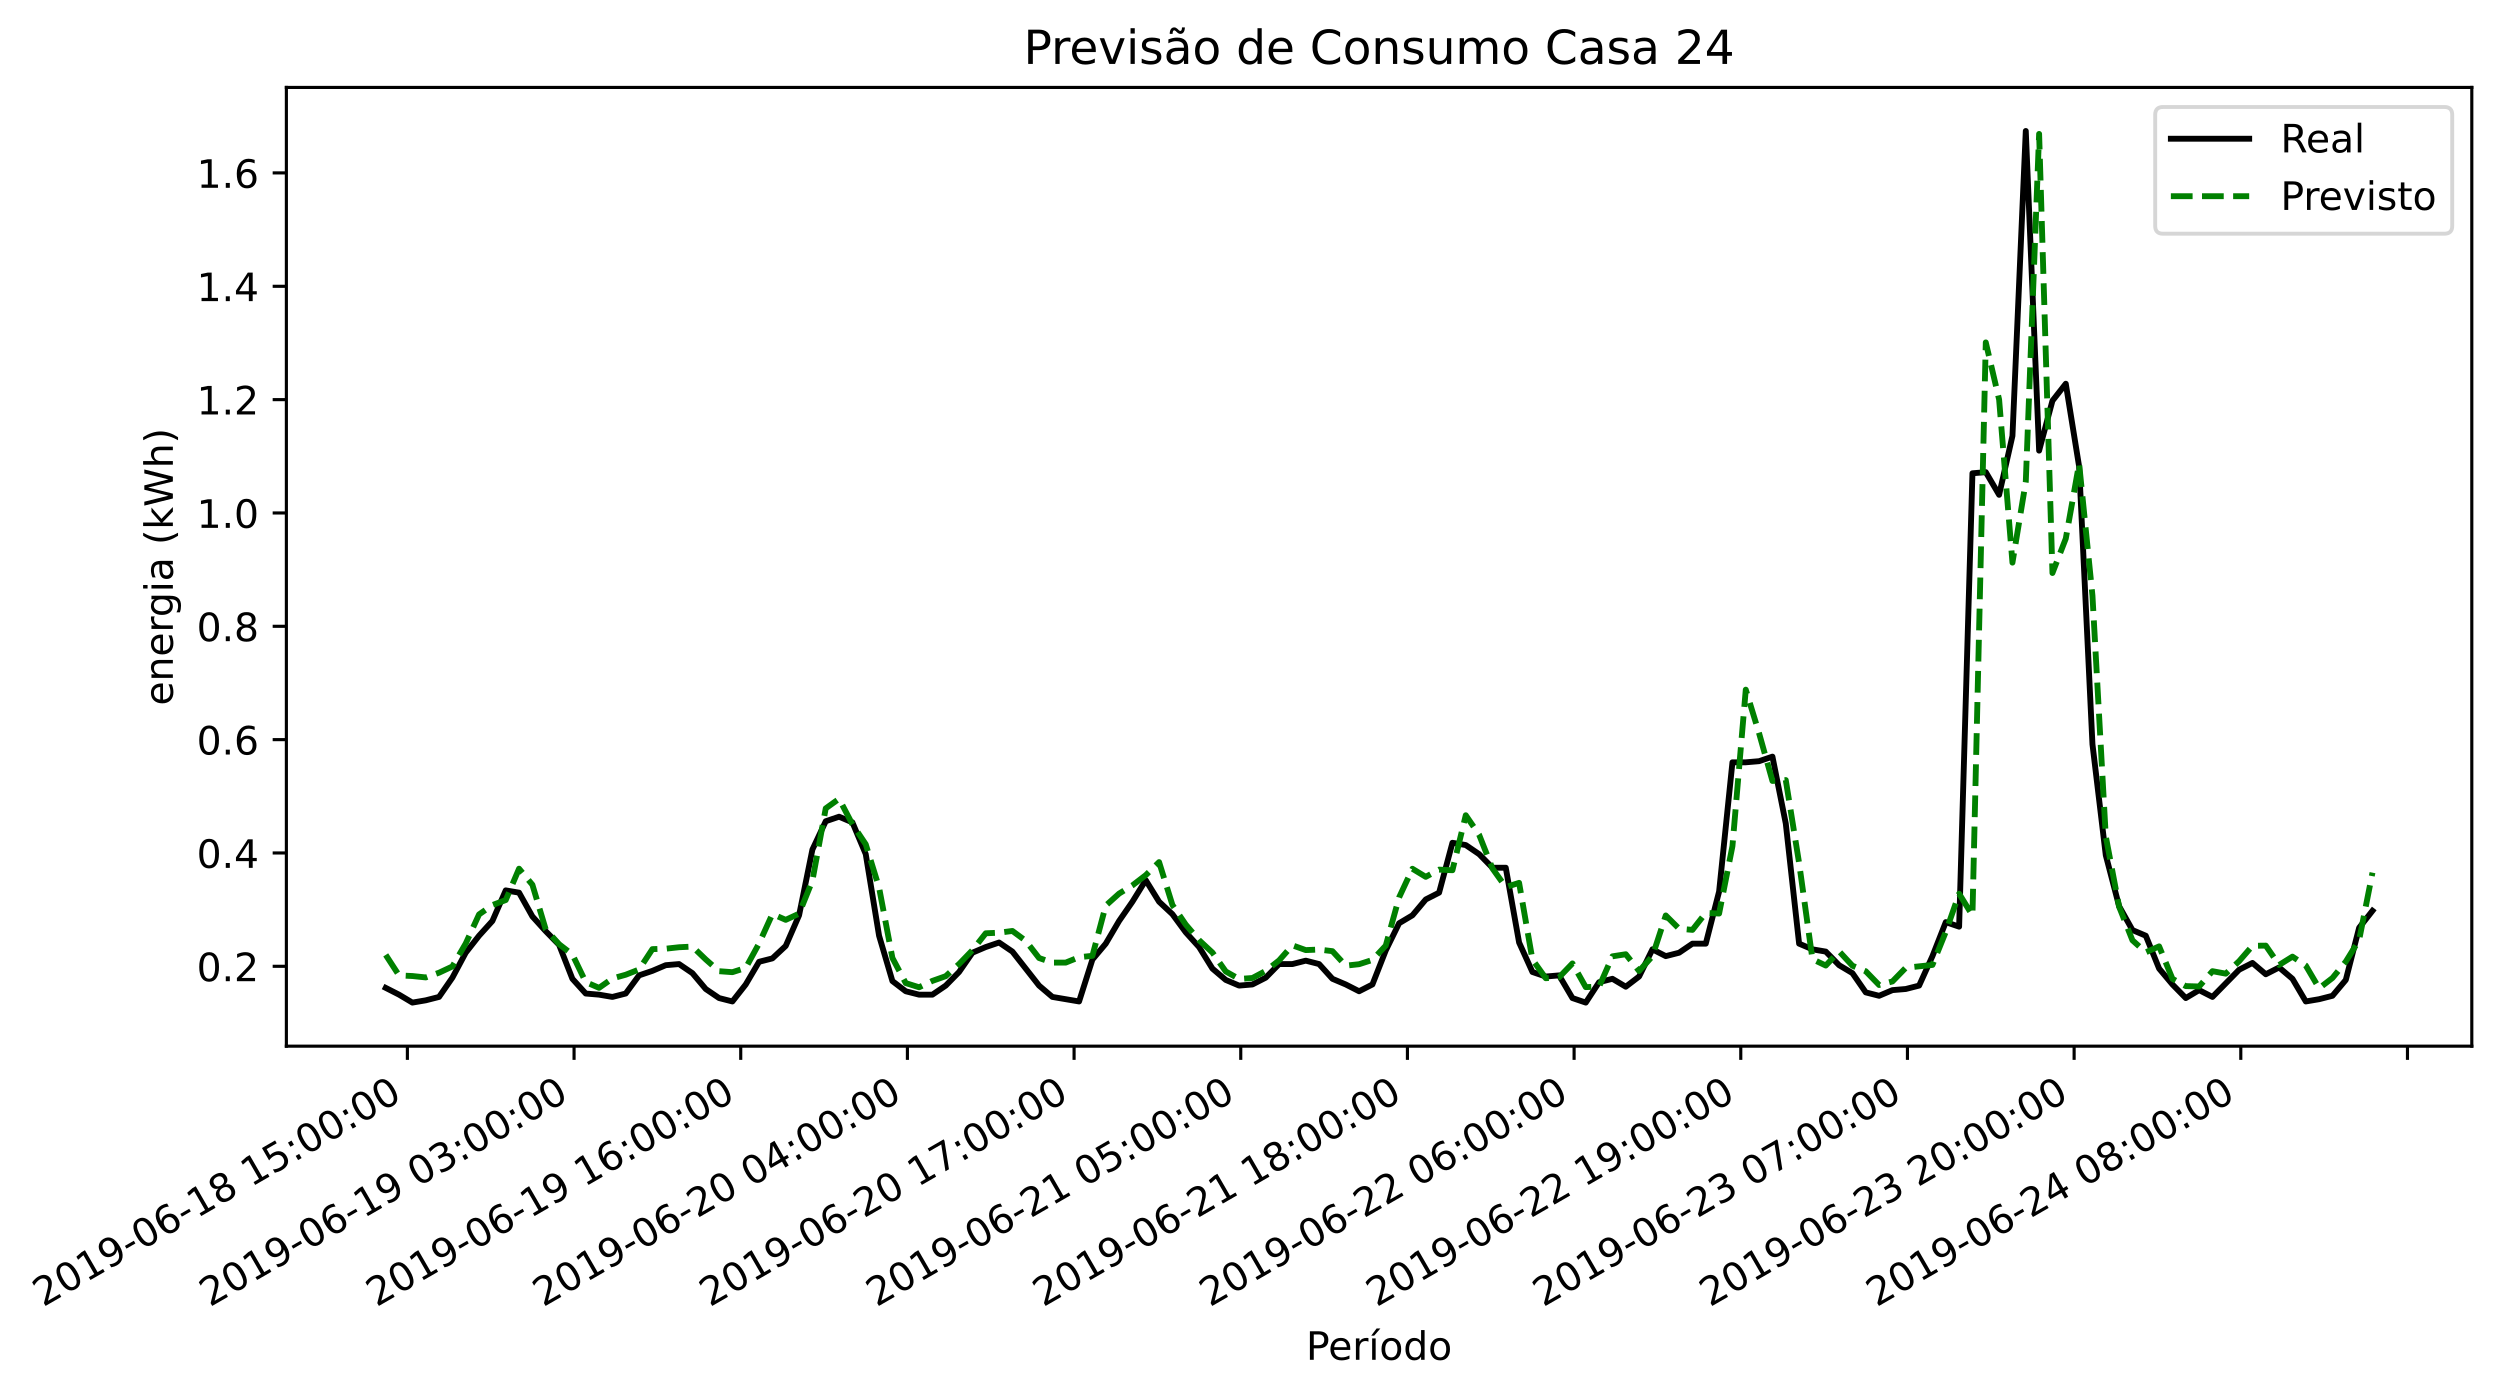 <?xml version="1.0" encoding="utf-8" standalone="no"?>
<!DOCTYPE svg PUBLIC "-//W3C//DTD SVG 1.1//EN"
  "http://www.w3.org/Graphics/SVG/1.1/DTD/svg11.dtd">
<!-- Created with matplotlib (https://matplotlib.org/) -->
<svg height="356.481pt" version="1.1" viewBox="0 0 638.32 356.481" width="638.32pt" xmlns="http://www.w3.org/2000/svg" xmlns:xlink="http://www.w3.org/1999/xlink">
 <defs>
  <style type="text/css">*{stroke-linecap:butt;stroke-linejoin:round;}</style>
 </defs>
 <g id="figure_1">
  <g id="patch_1">
   <path d="M 0 356.481 
L 638.32 356.481 
L 638.32 0 
L 0 0 
z
" style="fill:#ffffff;"/>
  </g>
  <g id="axes_1">
   <g id="patch_2">
    <path d="M 73.12 267.118 
L 631.12 267.118 
L 631.12 22.318 
L 73.12 22.318 
z
" style="fill:#ffffff;"/>
   </g>
   <g id="matplotlib.axis_1">
    <g id="xtick_1">
     <g id="line2d_1">
      <defs>
       <path d="M 0 0 
L 0 3.5 
" id="m6c9db91dd6" style="stroke:#000000;stroke-width:0.8;"/>
      </defs>
      <g>
       <use style="stroke:#000000;stroke-width:0.8;" x="104.016" xlink:href="#m6c9db91dd6" y="267.118"/>
      </g>
     </g>
     <g id="text_1">
      <!-- 2019-06-18 15:00:00 -->
      <g transform="translate(10.999 333.802)rotate(-30)scale(0.1 -0.1)">
       <defs>
        <path d="M 19.188 8.297 
L 53.609 8.297 
L 53.609 0 
L 7.328 0 
L 7.328 8.297 
Q 12.938 14.109 22.625 23.891 
Q 32.328 33.688 34.812 36.531 
Q 39.547 41.844 41.422 45.531 
Q 43.312 49.219 43.312 52.781 
Q 43.312 58.594 39.234 62.25 
Q 35.156 65.922 28.609 65.922 
Q 23.969 65.922 18.812 64.312 
Q 13.672 62.703 7.812 59.422 
L 7.812 69.391 
Q 13.766 71.781 18.938 73 
Q 24.125 74.219 28.422 74.219 
Q 39.75 74.219 46.484 68.547 
Q 53.219 62.891 53.219 53.422 
Q 53.219 48.922 51.531 44.891 
Q 49.859 40.875 45.406 35.406 
Q 44.188 33.984 37.641 27.219 
Q 31.109 20.453 19.188 8.297 
z
" id="DejaVuSans-50"/>
        <path d="M 31.781 66.406 
Q 24.172 66.406 20.328 58.906 
Q 16.5 51.422 16.5 36.375 
Q 16.5 21.391 20.328 13.891 
Q 24.172 6.391 31.781 6.391 
Q 39.453 6.391 43.281 13.891 
Q 47.125 21.391 47.125 36.375 
Q 47.125 51.422 43.281 58.906 
Q 39.453 66.406 31.781 66.406 
z
M 31.781 74.219 
Q 44.047 74.219 50.516 64.516 
Q 56.984 54.828 56.984 36.375 
Q 56.984 17.969 50.516 8.266 
Q 44.047 -1.422 31.781 -1.422 
Q 19.531 -1.422 13.062 8.266 
Q 6.594 17.969 6.594 36.375 
Q 6.594 54.828 13.062 64.516 
Q 19.531 74.219 31.781 74.219 
z
" id="DejaVuSans-48"/>
        <path d="M 12.406 8.297 
L 28.516 8.297 
L 28.516 63.922 
L 10.984 60.406 
L 10.984 69.391 
L 28.422 72.906 
L 38.281 72.906 
L 38.281 8.297 
L 54.391 8.297 
L 54.391 0 
L 12.406 0 
z
" id="DejaVuSans-49"/>
        <path d="M 10.984 1.516 
L 10.984 10.5 
Q 14.703 8.734 18.5 7.812 
Q 22.312 6.891 25.984 6.891 
Q 35.75 6.891 40.891 13.453 
Q 46.047 20.016 46.781 33.406 
Q 43.953 29.203 39.594 26.953 
Q 35.25 24.703 29.984 24.703 
Q 19.047 24.703 12.672 31.312 
Q 6.297 37.938 6.297 49.422 
Q 6.297 60.641 12.938 67.422 
Q 19.578 74.219 30.609 74.219 
Q 43.266 74.219 49.922 64.516 
Q 56.594 54.828 56.594 36.375 
Q 56.594 19.141 48.406 8.859 
Q 40.234 -1.422 26.422 -1.422 
Q 22.703 -1.422 18.891 -0.688 
Q 15.094 0.047 10.984 1.516 
z
M 30.609 32.422 
Q 37.25 32.422 41.125 36.953 
Q 45.016 41.5 45.016 49.422 
Q 45.016 57.281 41.125 61.844 
Q 37.25 66.406 30.609 66.406 
Q 23.969 66.406 20.094 61.844 
Q 16.219 57.281 16.219 49.422 
Q 16.219 41.5 20.094 36.953 
Q 23.969 32.422 30.609 32.422 
z
" id="DejaVuSans-57"/>
        <path d="M 4.891 31.391 
L 31.203 31.391 
L 31.203 23.391 
L 4.891 23.391 
z
" id="DejaVuSans-45"/>
        <path d="M 33.016 40.375 
Q 26.375 40.375 22.484 35.828 
Q 18.609 31.297 18.609 23.391 
Q 18.609 15.531 22.484 10.953 
Q 26.375 6.391 33.016 6.391 
Q 39.656 6.391 43.531 10.953 
Q 47.406 15.531 47.406 23.391 
Q 47.406 31.297 43.531 35.828 
Q 39.656 40.375 33.016 40.375 
z
M 52.594 71.297 
L 52.594 62.312 
Q 48.875 64.062 45.094 64.984 
Q 41.312 65.922 37.594 65.922 
Q 27.828 65.922 22.672 59.328 
Q 17.531 52.734 16.797 39.406 
Q 19.672 43.656 24.016 45.922 
Q 28.375 48.188 33.594 48.188 
Q 44.578 48.188 50.953 41.516 
Q 57.328 34.859 57.328 23.391 
Q 57.328 12.156 50.688 5.359 
Q 44.047 -1.422 33.016 -1.422 
Q 20.359 -1.422 13.672 8.266 
Q 6.984 17.969 6.984 36.375 
Q 6.984 53.656 15.188 63.938 
Q 23.391 74.219 37.203 74.219 
Q 40.922 74.219 44.703 73.484 
Q 48.484 72.75 52.594 71.297 
z
" id="DejaVuSans-54"/>
        <path d="M 31.781 34.625 
Q 24.75 34.625 20.719 30.859 
Q 16.703 27.094 16.703 20.516 
Q 16.703 13.922 20.719 10.156 
Q 24.75 6.391 31.781 6.391 
Q 38.812 6.391 42.859 10.172 
Q 46.922 13.969 46.922 20.516 
Q 46.922 27.094 42.891 30.859 
Q 38.875 34.625 31.781 34.625 
z
M 21.922 38.812 
Q 15.578 40.375 12.031 44.719 
Q 8.5 49.078 8.5 55.328 
Q 8.5 64.062 14.719 69.141 
Q 20.953 74.219 31.781 74.219 
Q 42.672 74.219 48.875 69.141 
Q 55.078 64.062 55.078 55.328 
Q 55.078 49.078 51.531 44.719 
Q 48 40.375 41.703 38.812 
Q 48.828 37.156 52.797 32.312 
Q 56.781 27.484 56.781 20.516 
Q 56.781 9.906 50.312 4.234 
Q 43.844 -1.422 31.781 -1.422 
Q 19.734 -1.422 13.25 4.234 
Q 6.781 9.906 6.781 20.516 
Q 6.781 27.484 10.781 32.312 
Q 14.797 37.156 21.922 38.812 
z
M 18.312 54.391 
Q 18.312 48.734 21.844 45.562 
Q 25.391 42.391 31.781 42.391 
Q 38.141 42.391 41.719 45.562 
Q 45.312 48.734 45.312 54.391 
Q 45.312 60.062 41.719 63.234 
Q 38.141 66.406 31.781 66.406 
Q 25.391 66.406 21.844 63.234 
Q 18.312 60.062 18.312 54.391 
z
" id="DejaVuSans-56"/>
        <path id="DejaVuSans-32"/>
        <path d="M 10.797 72.906 
L 49.516 72.906 
L 49.516 64.594 
L 19.828 64.594 
L 19.828 46.734 
Q 21.969 47.469 24.109 47.828 
Q 26.266 48.188 28.422 48.188 
Q 40.625 48.188 47.75 41.5 
Q 54.891 34.812 54.891 23.391 
Q 54.891 11.625 47.562 5.094 
Q 40.234 -1.422 26.906 -1.422 
Q 22.312 -1.422 17.547 -0.641 
Q 12.797 0.141 7.719 1.703 
L 7.719 11.625 
Q 12.109 9.234 16.797 8.062 
Q 21.484 6.891 26.703 6.891 
Q 35.156 6.891 40.078 11.328 
Q 45.016 15.766 45.016 23.391 
Q 45.016 31 40.078 35.438 
Q 35.156 39.891 26.703 39.891 
Q 22.75 39.891 18.812 39.016 
Q 14.891 38.141 10.797 36.281 
z
" id="DejaVuSans-53"/>
        <path d="M 11.719 12.406 
L 22.016 12.406 
L 22.016 0 
L 11.719 0 
z
M 11.719 51.703 
L 22.016 51.703 
L 22.016 39.312 
L 11.719 39.312 
z
" id="DejaVuSans-58"/>
       </defs>
       <use xlink:href="#DejaVuSans-50"/>
       <use x="63.623" xlink:href="#DejaVuSans-48"/>
       <use x="127.246" xlink:href="#DejaVuSans-49"/>
       <use x="190.869" xlink:href="#DejaVuSans-57"/>
       <use x="254.492" xlink:href="#DejaVuSans-45"/>
       <use x="290.576" xlink:href="#DejaVuSans-48"/>
       <use x="354.199" xlink:href="#DejaVuSans-54"/>
       <use x="417.822" xlink:href="#DejaVuSans-45"/>
       <use x="453.906" xlink:href="#DejaVuSans-49"/>
       <use x="517.529" xlink:href="#DejaVuSans-56"/>
       <use x="581.152" xlink:href="#DejaVuSans-32"/>
       <use x="612.939" xlink:href="#DejaVuSans-49"/>
       <use x="676.562" xlink:href="#DejaVuSans-53"/>
       <use x="740.186" xlink:href="#DejaVuSans-58"/>
       <use x="773.877" xlink:href="#DejaVuSans-48"/>
       <use x="837.5" xlink:href="#DejaVuSans-48"/>
       <use x="901.123" xlink:href="#DejaVuSans-58"/>
       <use x="934.814" xlink:href="#DejaVuSans-48"/>
       <use x="998.438" xlink:href="#DejaVuSans-48"/>
      </g>
     </g>
    </g>
    <g id="xtick_2">
     <g id="line2d_2">
      <g>
       <use style="stroke:#000000;stroke-width:0.8;" x="146.573" xlink:href="#m6c9db91dd6" y="267.118"/>
      </g>
     </g>
     <g id="text_2">
      <!-- 2019-06-19 03:00:00 -->
      <g transform="translate(53.556 333.802)rotate(-30)scale(0.1 -0.1)">
       <defs>
        <path d="M 40.578 39.312 
Q 47.656 37.797 51.625 33 
Q 55.609 28.219 55.609 21.188 
Q 55.609 10.406 48.188 4.484 
Q 40.766 -1.422 27.094 -1.422 
Q 22.516 -1.422 17.656 -0.516 
Q 12.797 0.391 7.625 2.203 
L 7.625 11.719 
Q 11.719 9.328 16.594 8.109 
Q 21.484 6.891 26.812 6.891 
Q 36.078 6.891 40.938 10.547 
Q 45.797 14.203 45.797 21.188 
Q 45.797 27.641 41.281 31.266 
Q 36.766 34.906 28.719 34.906 
L 20.219 34.906 
L 20.219 43.016 
L 29.109 43.016 
Q 36.375 43.016 40.234 45.922 
Q 44.094 48.828 44.094 54.297 
Q 44.094 59.906 40.109 62.906 
Q 36.141 65.922 28.719 65.922 
Q 24.656 65.922 20.016 65.031 
Q 15.375 64.156 9.812 62.312 
L 9.812 71.094 
Q 15.438 72.656 20.344 73.438 
Q 25.25 74.219 29.594 74.219 
Q 40.828 74.219 47.359 69.109 
Q 53.906 64.016 53.906 55.328 
Q 53.906 49.266 50.438 45.094 
Q 46.969 40.922 40.578 39.312 
z
" id="DejaVuSans-51"/>
       </defs>
       <use xlink:href="#DejaVuSans-50"/>
       <use x="63.623" xlink:href="#DejaVuSans-48"/>
       <use x="127.246" xlink:href="#DejaVuSans-49"/>
       <use x="190.869" xlink:href="#DejaVuSans-57"/>
       <use x="254.492" xlink:href="#DejaVuSans-45"/>
       <use x="290.576" xlink:href="#DejaVuSans-48"/>
       <use x="354.199" xlink:href="#DejaVuSans-54"/>
       <use x="417.822" xlink:href="#DejaVuSans-45"/>
       <use x="453.906" xlink:href="#DejaVuSans-49"/>
       <use x="517.529" xlink:href="#DejaVuSans-57"/>
       <use x="581.152" xlink:href="#DejaVuSans-32"/>
       <use x="612.939" xlink:href="#DejaVuSans-48"/>
       <use x="676.562" xlink:href="#DejaVuSans-51"/>
       <use x="740.186" xlink:href="#DejaVuSans-58"/>
       <use x="773.877" xlink:href="#DejaVuSans-48"/>
       <use x="837.5" xlink:href="#DejaVuSans-48"/>
       <use x="901.123" xlink:href="#DejaVuSans-58"/>
       <use x="934.814" xlink:href="#DejaVuSans-48"/>
       <use x="998.438" xlink:href="#DejaVuSans-48"/>
      </g>
     </g>
    </g>
    <g id="xtick_3">
     <g id="line2d_3">
      <g>
       <use style="stroke:#000000;stroke-width:0.8;" x="189.129" xlink:href="#m6c9db91dd6" y="267.118"/>
      </g>
     </g>
     <g id="text_3">
      <!-- 2019-06-19 16:00:00 -->
      <g transform="translate(96.112 333.802)rotate(-30)scale(0.1 -0.1)">
       <use xlink:href="#DejaVuSans-50"/>
       <use x="63.623" xlink:href="#DejaVuSans-48"/>
       <use x="127.246" xlink:href="#DejaVuSans-49"/>
       <use x="190.869" xlink:href="#DejaVuSans-57"/>
       <use x="254.492" xlink:href="#DejaVuSans-45"/>
       <use x="290.576" xlink:href="#DejaVuSans-48"/>
       <use x="354.199" xlink:href="#DejaVuSans-54"/>
       <use x="417.822" xlink:href="#DejaVuSans-45"/>
       <use x="453.906" xlink:href="#DejaVuSans-49"/>
       <use x="517.529" xlink:href="#DejaVuSans-57"/>
       <use x="581.152" xlink:href="#DejaVuSans-32"/>
       <use x="612.939" xlink:href="#DejaVuSans-49"/>
       <use x="676.562" xlink:href="#DejaVuSans-54"/>
       <use x="740.186" xlink:href="#DejaVuSans-58"/>
       <use x="773.877" xlink:href="#DejaVuSans-48"/>
       <use x="837.5" xlink:href="#DejaVuSans-48"/>
       <use x="901.123" xlink:href="#DejaVuSans-58"/>
       <use x="934.814" xlink:href="#DejaVuSans-48"/>
       <use x="998.438" xlink:href="#DejaVuSans-48"/>
      </g>
     </g>
    </g>
    <g id="xtick_4">
     <g id="line2d_4">
      <g>
       <use style="stroke:#000000;stroke-width:0.8;" x="231.686" xlink:href="#m6c9db91dd6" y="267.118"/>
      </g>
     </g>
     <g id="text_4">
      <!-- 2019-06-20 04:00:00 -->
      <g transform="translate(138.669 333.802)rotate(-30)scale(0.1 -0.1)">
       <defs>
        <path d="M 37.797 64.312 
L 12.891 25.391 
L 37.797 25.391 
z
M 35.203 72.906 
L 47.609 72.906 
L 47.609 25.391 
L 58.016 25.391 
L 58.016 17.188 
L 47.609 17.188 
L 47.609 0 
L 37.797 0 
L 37.797 17.188 
L 4.891 17.188 
L 4.891 26.703 
z
" id="DejaVuSans-52"/>
       </defs>
       <use xlink:href="#DejaVuSans-50"/>
       <use x="63.623" xlink:href="#DejaVuSans-48"/>
       <use x="127.246" xlink:href="#DejaVuSans-49"/>
       <use x="190.869" xlink:href="#DejaVuSans-57"/>
       <use x="254.492" xlink:href="#DejaVuSans-45"/>
       <use x="290.576" xlink:href="#DejaVuSans-48"/>
       <use x="354.199" xlink:href="#DejaVuSans-54"/>
       <use x="417.822" xlink:href="#DejaVuSans-45"/>
       <use x="453.906" xlink:href="#DejaVuSans-50"/>
       <use x="517.529" xlink:href="#DejaVuSans-48"/>
       <use x="581.152" xlink:href="#DejaVuSans-32"/>
       <use x="612.939" xlink:href="#DejaVuSans-48"/>
       <use x="676.562" xlink:href="#DejaVuSans-52"/>
       <use x="740.186" xlink:href="#DejaVuSans-58"/>
       <use x="773.877" xlink:href="#DejaVuSans-48"/>
       <use x="837.5" xlink:href="#DejaVuSans-48"/>
       <use x="901.123" xlink:href="#DejaVuSans-58"/>
       <use x="934.814" xlink:href="#DejaVuSans-48"/>
       <use x="998.438" xlink:href="#DejaVuSans-48"/>
      </g>
     </g>
    </g>
    <g id="xtick_5">
     <g id="line2d_5">
      <g>
       <use style="stroke:#000000;stroke-width:0.8;" x="274.242" xlink:href="#m6c9db91dd6" y="267.118"/>
      </g>
     </g>
     <g id="text_5">
      <!-- 2019-06-20 17:00:00 -->
      <g transform="translate(181.225 333.802)rotate(-30)scale(0.1 -0.1)">
       <defs>
        <path d="M 8.203 72.906 
L 55.078 72.906 
L 55.078 68.703 
L 28.609 0 
L 18.312 0 
L 43.219 64.594 
L 8.203 64.594 
z
" id="DejaVuSans-55"/>
       </defs>
       <use xlink:href="#DejaVuSans-50"/>
       <use x="63.623" xlink:href="#DejaVuSans-48"/>
       <use x="127.246" xlink:href="#DejaVuSans-49"/>
       <use x="190.869" xlink:href="#DejaVuSans-57"/>
       <use x="254.492" xlink:href="#DejaVuSans-45"/>
       <use x="290.576" xlink:href="#DejaVuSans-48"/>
       <use x="354.199" xlink:href="#DejaVuSans-54"/>
       <use x="417.822" xlink:href="#DejaVuSans-45"/>
       <use x="453.906" xlink:href="#DejaVuSans-50"/>
       <use x="517.529" xlink:href="#DejaVuSans-48"/>
       <use x="581.152" xlink:href="#DejaVuSans-32"/>
       <use x="612.939" xlink:href="#DejaVuSans-49"/>
       <use x="676.562" xlink:href="#DejaVuSans-55"/>
       <use x="740.186" xlink:href="#DejaVuSans-58"/>
       <use x="773.877" xlink:href="#DejaVuSans-48"/>
       <use x="837.5" xlink:href="#DejaVuSans-48"/>
       <use x="901.123" xlink:href="#DejaVuSans-58"/>
       <use x="934.814" xlink:href="#DejaVuSans-48"/>
       <use x="998.438" xlink:href="#DejaVuSans-48"/>
      </g>
     </g>
    </g>
    <g id="xtick_6">
     <g id="line2d_6">
      <g>
       <use style="stroke:#000000;stroke-width:0.8;" x="316.799" xlink:href="#m6c9db91dd6" y="267.118"/>
      </g>
     </g>
     <g id="text_6">
      <!-- 2019-06-21 05:00:00 -->
      <g transform="translate(223.781 333.802)rotate(-30)scale(0.1 -0.1)">
       <use xlink:href="#DejaVuSans-50"/>
       <use x="63.623" xlink:href="#DejaVuSans-48"/>
       <use x="127.246" xlink:href="#DejaVuSans-49"/>
       <use x="190.869" xlink:href="#DejaVuSans-57"/>
       <use x="254.492" xlink:href="#DejaVuSans-45"/>
       <use x="290.576" xlink:href="#DejaVuSans-48"/>
       <use x="354.199" xlink:href="#DejaVuSans-54"/>
       <use x="417.822" xlink:href="#DejaVuSans-45"/>
       <use x="453.906" xlink:href="#DejaVuSans-50"/>
       <use x="517.529" xlink:href="#DejaVuSans-49"/>
       <use x="581.152" xlink:href="#DejaVuSans-32"/>
       <use x="612.939" xlink:href="#DejaVuSans-48"/>
       <use x="676.562" xlink:href="#DejaVuSans-53"/>
       <use x="740.186" xlink:href="#DejaVuSans-58"/>
       <use x="773.877" xlink:href="#DejaVuSans-48"/>
       <use x="837.5" xlink:href="#DejaVuSans-48"/>
       <use x="901.123" xlink:href="#DejaVuSans-58"/>
       <use x="934.814" xlink:href="#DejaVuSans-48"/>
       <use x="998.438" xlink:href="#DejaVuSans-48"/>
      </g>
     </g>
    </g>
    <g id="xtick_7">
     <g id="line2d_7">
      <g>
       <use style="stroke:#000000;stroke-width:0.8;" x="359.355" xlink:href="#m6c9db91dd6" y="267.118"/>
      </g>
     </g>
     <g id="text_7">
      <!-- 2019-06-21 18:00:00 -->
      <g transform="translate(266.338 333.802)rotate(-30)scale(0.1 -0.1)">
       <use xlink:href="#DejaVuSans-50"/>
       <use x="63.623" xlink:href="#DejaVuSans-48"/>
       <use x="127.246" xlink:href="#DejaVuSans-49"/>
       <use x="190.869" xlink:href="#DejaVuSans-57"/>
       <use x="254.492" xlink:href="#DejaVuSans-45"/>
       <use x="290.576" xlink:href="#DejaVuSans-48"/>
       <use x="354.199" xlink:href="#DejaVuSans-54"/>
       <use x="417.822" xlink:href="#DejaVuSans-45"/>
       <use x="453.906" xlink:href="#DejaVuSans-50"/>
       <use x="517.529" xlink:href="#DejaVuSans-49"/>
       <use x="581.152" xlink:href="#DejaVuSans-32"/>
       <use x="612.939" xlink:href="#DejaVuSans-49"/>
       <use x="676.562" xlink:href="#DejaVuSans-56"/>
       <use x="740.186" xlink:href="#DejaVuSans-58"/>
       <use x="773.877" xlink:href="#DejaVuSans-48"/>
       <use x="837.5" xlink:href="#DejaVuSans-48"/>
       <use x="901.123" xlink:href="#DejaVuSans-58"/>
       <use x="934.814" xlink:href="#DejaVuSans-48"/>
       <use x="998.438" xlink:href="#DejaVuSans-48"/>
      </g>
     </g>
    </g>
    <g id="xtick_8">
     <g id="line2d_8">
      <g>
       <use style="stroke:#000000;stroke-width:0.8;" x="401.911" xlink:href="#m6c9db91dd6" y="267.118"/>
      </g>
     </g>
     <g id="text_8">
      <!-- 2019-06-22 06:00:00 -->
      <g transform="translate(308.894 333.802)rotate(-30)scale(0.1 -0.1)">
       <use xlink:href="#DejaVuSans-50"/>
       <use x="63.623" xlink:href="#DejaVuSans-48"/>
       <use x="127.246" xlink:href="#DejaVuSans-49"/>
       <use x="190.869" xlink:href="#DejaVuSans-57"/>
       <use x="254.492" xlink:href="#DejaVuSans-45"/>
       <use x="290.576" xlink:href="#DejaVuSans-48"/>
       <use x="354.199" xlink:href="#DejaVuSans-54"/>
       <use x="417.822" xlink:href="#DejaVuSans-45"/>
       <use x="453.906" xlink:href="#DejaVuSans-50"/>
       <use x="517.529" xlink:href="#DejaVuSans-50"/>
       <use x="581.152" xlink:href="#DejaVuSans-32"/>
       <use x="612.939" xlink:href="#DejaVuSans-48"/>
       <use x="676.562" xlink:href="#DejaVuSans-54"/>
       <use x="740.186" xlink:href="#DejaVuSans-58"/>
       <use x="773.877" xlink:href="#DejaVuSans-48"/>
       <use x="837.5" xlink:href="#DejaVuSans-48"/>
       <use x="901.123" xlink:href="#DejaVuSans-58"/>
       <use x="934.814" xlink:href="#DejaVuSans-48"/>
       <use x="998.438" xlink:href="#DejaVuSans-48"/>
      </g>
     </g>
    </g>
    <g id="xtick_9">
     <g id="line2d_9">
      <g>
       <use style="stroke:#000000;stroke-width:0.8;" x="444.468" xlink:href="#m6c9db91dd6" y="267.118"/>
      </g>
     </g>
     <g id="text_9">
      <!-- 2019-06-22 19:00:00 -->
      <g transform="translate(351.451 333.802)rotate(-30)scale(0.1 -0.1)">
       <use xlink:href="#DejaVuSans-50"/>
       <use x="63.623" xlink:href="#DejaVuSans-48"/>
       <use x="127.246" xlink:href="#DejaVuSans-49"/>
       <use x="190.869" xlink:href="#DejaVuSans-57"/>
       <use x="254.492" xlink:href="#DejaVuSans-45"/>
       <use x="290.576" xlink:href="#DejaVuSans-48"/>
       <use x="354.199" xlink:href="#DejaVuSans-54"/>
       <use x="417.822" xlink:href="#DejaVuSans-45"/>
       <use x="453.906" xlink:href="#DejaVuSans-50"/>
       <use x="517.529" xlink:href="#DejaVuSans-50"/>
       <use x="581.152" xlink:href="#DejaVuSans-32"/>
       <use x="612.939" xlink:href="#DejaVuSans-49"/>
       <use x="676.562" xlink:href="#DejaVuSans-57"/>
       <use x="740.186" xlink:href="#DejaVuSans-58"/>
       <use x="773.877" xlink:href="#DejaVuSans-48"/>
       <use x="837.5" xlink:href="#DejaVuSans-48"/>
       <use x="901.123" xlink:href="#DejaVuSans-58"/>
       <use x="934.814" xlink:href="#DejaVuSans-48"/>
       <use x="998.438" xlink:href="#DejaVuSans-48"/>
      </g>
     </g>
    </g>
    <g id="xtick_10">
     <g id="line2d_10">
      <g>
       <use style="stroke:#000000;stroke-width:0.8;" x="487.024" xlink:href="#m6c9db91dd6" y="267.118"/>
      </g>
     </g>
     <g id="text_10">
      <!-- 2019-06-23 07:00:00 -->
      <g transform="translate(394.007 333.802)rotate(-30)scale(0.1 -0.1)">
       <use xlink:href="#DejaVuSans-50"/>
       <use x="63.623" xlink:href="#DejaVuSans-48"/>
       <use x="127.246" xlink:href="#DejaVuSans-49"/>
       <use x="190.869" xlink:href="#DejaVuSans-57"/>
       <use x="254.492" xlink:href="#DejaVuSans-45"/>
       <use x="290.576" xlink:href="#DejaVuSans-48"/>
       <use x="354.199" xlink:href="#DejaVuSans-54"/>
       <use x="417.822" xlink:href="#DejaVuSans-45"/>
       <use x="453.906" xlink:href="#DejaVuSans-50"/>
       <use x="517.529" xlink:href="#DejaVuSans-51"/>
       <use x="581.152" xlink:href="#DejaVuSans-32"/>
       <use x="612.939" xlink:href="#DejaVuSans-48"/>
       <use x="676.562" xlink:href="#DejaVuSans-55"/>
       <use x="740.186" xlink:href="#DejaVuSans-58"/>
       <use x="773.877" xlink:href="#DejaVuSans-48"/>
       <use x="837.5" xlink:href="#DejaVuSans-48"/>
       <use x="901.123" xlink:href="#DejaVuSans-58"/>
       <use x="934.814" xlink:href="#DejaVuSans-48"/>
       <use x="998.438" xlink:href="#DejaVuSans-48"/>
      </g>
     </g>
    </g>
    <g id="xtick_11">
     <g id="line2d_11">
      <g>
       <use style="stroke:#000000;stroke-width:0.8;" x="529.581" xlink:href="#m6c9db91dd6" y="267.118"/>
      </g>
     </g>
     <g id="text_11">
      <!-- 2019-06-23 20:00:00 -->
      <g transform="translate(436.564 333.802)rotate(-30)scale(0.1 -0.1)">
       <use xlink:href="#DejaVuSans-50"/>
       <use x="63.623" xlink:href="#DejaVuSans-48"/>
       <use x="127.246" xlink:href="#DejaVuSans-49"/>
       <use x="190.869" xlink:href="#DejaVuSans-57"/>
       <use x="254.492" xlink:href="#DejaVuSans-45"/>
       <use x="290.576" xlink:href="#DejaVuSans-48"/>
       <use x="354.199" xlink:href="#DejaVuSans-54"/>
       <use x="417.822" xlink:href="#DejaVuSans-45"/>
       <use x="453.906" xlink:href="#DejaVuSans-50"/>
       <use x="517.529" xlink:href="#DejaVuSans-51"/>
       <use x="581.152" xlink:href="#DejaVuSans-32"/>
       <use x="612.939" xlink:href="#DejaVuSans-50"/>
       <use x="676.562" xlink:href="#DejaVuSans-48"/>
       <use x="740.186" xlink:href="#DejaVuSans-58"/>
       <use x="773.877" xlink:href="#DejaVuSans-48"/>
       <use x="837.5" xlink:href="#DejaVuSans-48"/>
       <use x="901.123" xlink:href="#DejaVuSans-58"/>
       <use x="934.814" xlink:href="#DejaVuSans-48"/>
       <use x="998.438" xlink:href="#DejaVuSans-48"/>
      </g>
     </g>
    </g>
    <g id="xtick_12">
     <g id="line2d_12">
      <g>
       <use style="stroke:#000000;stroke-width:0.8;" x="572.137" xlink:href="#m6c9db91dd6" y="267.118"/>
      </g>
     </g>
     <g id="text_12">
      <!-- 2019-06-24 08:00:00 -->
      <g transform="translate(479.12 333.802)rotate(-30)scale(0.1 -0.1)">
       <use xlink:href="#DejaVuSans-50"/>
       <use x="63.623" xlink:href="#DejaVuSans-48"/>
       <use x="127.246" xlink:href="#DejaVuSans-49"/>
       <use x="190.869" xlink:href="#DejaVuSans-57"/>
       <use x="254.492" xlink:href="#DejaVuSans-45"/>
       <use x="290.576" xlink:href="#DejaVuSans-48"/>
       <use x="354.199" xlink:href="#DejaVuSans-54"/>
       <use x="417.822" xlink:href="#DejaVuSans-45"/>
       <use x="453.906" xlink:href="#DejaVuSans-50"/>
       <use x="517.529" xlink:href="#DejaVuSans-52"/>
       <use x="581.152" xlink:href="#DejaVuSans-32"/>
       <use x="612.939" xlink:href="#DejaVuSans-48"/>
       <use x="676.562" xlink:href="#DejaVuSans-56"/>
       <use x="740.186" xlink:href="#DejaVuSans-58"/>
       <use x="773.877" xlink:href="#DejaVuSans-48"/>
       <use x="837.5" xlink:href="#DejaVuSans-48"/>
       <use x="901.123" xlink:href="#DejaVuSans-58"/>
       <use x="934.814" xlink:href="#DejaVuSans-48"/>
       <use x="998.438" xlink:href="#DejaVuSans-48"/>
      </g>
     </g>
    </g>
    <g id="xtick_13">
     <g id="line2d_13">
      <g>
       <use style="stroke:#000000;stroke-width:0.8;" x="614.694" xlink:href="#m6c9db91dd6" y="267.118"/>
      </g>
     </g>
    </g>
    <g id="text_13">
     <!-- Período -->
     <g transform="translate(333.473 347.201)scale(0.1 -0.1)">
      <defs>
       <path d="M 19.672 64.797 
L 19.672 37.406 
L 32.078 37.406 
Q 38.969 37.406 42.719 40.969 
Q 46.484 44.531 46.484 51.125 
Q 46.484 57.672 42.719 61.234 
Q 38.969 64.797 32.078 64.797 
z
M 9.812 72.906 
L 32.078 72.906 
Q 44.344 72.906 50.609 67.359 
Q 56.891 61.812 56.891 51.125 
Q 56.891 40.328 50.609 34.812 
Q 44.344 29.297 32.078 29.297 
L 19.672 29.297 
L 19.672 0 
L 9.812 0 
z
" id="DejaVuSans-80"/>
       <path d="M 56.203 29.594 
L 56.203 25.203 
L 14.891 25.203 
Q 15.484 15.922 20.484 11.062 
Q 25.484 6.203 34.422 6.203 
Q 39.594 6.203 44.453 7.469 
Q 49.312 8.734 54.109 11.281 
L 54.109 2.781 
Q 49.266 0.734 44.188 -0.344 
Q 39.109 -1.422 33.891 -1.422 
Q 20.797 -1.422 13.156 6.188 
Q 5.516 13.812 5.516 26.812 
Q 5.516 40.234 12.766 48.109 
Q 20.016 56 32.328 56 
Q 43.359 56 49.781 48.891 
Q 56.203 41.797 56.203 29.594 
z
M 47.219 32.234 
Q 47.125 39.594 43.094 43.984 
Q 39.062 48.391 32.422 48.391 
Q 24.906 48.391 20.391 44.141 
Q 15.875 39.891 15.188 32.172 
z
" id="DejaVuSans-101"/>
       <path d="M 41.109 46.297 
Q 39.594 47.172 37.812 47.578 
Q 36.031 48 33.891 48 
Q 26.266 48 22.188 43.047 
Q 18.109 38.094 18.109 28.812 
L 18.109 0 
L 9.078 0 
L 9.078 54.688 
L 18.109 54.688 
L 18.109 46.188 
Q 20.953 51.172 25.484 53.578 
Q 30.031 56 36.531 56 
Q 37.453 56 38.578 55.875 
Q 39.703 55.766 41.062 55.516 
z
" id="DejaVuSans-114"/>
       <path d="M 20.703 79.984 
L 30.422 79.984 
L 14.5 61.625 
L 7.031 61.625 
z
M 9.422 54.688 
L 18.406 54.688 
L 18.406 0 
L 9.422 0 
z
M 13.922 56 
z
" id="DejaVuSans-237"/>
       <path d="M 30.609 48.391 
Q 23.391 48.391 19.188 42.75 
Q 14.984 37.109 14.984 27.297 
Q 14.984 17.484 19.156 11.844 
Q 23.344 6.203 30.609 6.203 
Q 37.797 6.203 41.984 11.859 
Q 46.188 17.531 46.188 27.297 
Q 46.188 37.016 41.984 42.703 
Q 37.797 48.391 30.609 48.391 
z
M 30.609 56 
Q 42.328 56 49.016 48.375 
Q 55.719 40.766 55.719 27.297 
Q 55.719 13.875 49.016 6.219 
Q 42.328 -1.422 30.609 -1.422 
Q 18.844 -1.422 12.172 6.219 
Q 5.516 13.875 5.516 27.297 
Q 5.516 40.766 12.172 48.375 
Q 18.844 56 30.609 56 
z
" id="DejaVuSans-111"/>
       <path d="M 45.406 46.391 
L 45.406 75.984 
L 54.391 75.984 
L 54.391 0 
L 45.406 0 
L 45.406 8.203 
Q 42.578 3.328 38.25 0.953 
Q 33.938 -1.422 27.875 -1.422 
Q 17.969 -1.422 11.734 6.484 
Q 5.516 14.406 5.516 27.297 
Q 5.516 40.188 11.734 48.094 
Q 17.969 56 27.875 56 
Q 33.938 56 38.25 53.625 
Q 42.578 51.266 45.406 46.391 
z
M 14.797 27.297 
Q 14.797 17.391 18.875 11.75 
Q 22.953 6.109 30.078 6.109 
Q 37.203 6.109 41.297 11.75 
Q 45.406 17.391 45.406 27.297 
Q 45.406 37.203 41.297 42.844 
Q 37.203 48.484 30.078 48.484 
Q 22.953 48.484 18.875 42.844 
Q 14.797 37.203 14.797 27.297 
z
" id="DejaVuSans-100"/>
      </defs>
      <use xlink:href="#DejaVuSans-80"/>
      <use x="56.678" xlink:href="#DejaVuSans-101"/>
      <use x="118.201" xlink:href="#DejaVuSans-114"/>
      <use x="159.314" xlink:href="#DejaVuSans-237"/>
      <use x="187.098" xlink:href="#DejaVuSans-111"/>
      <use x="248.279" xlink:href="#DejaVuSans-100"/>
      <use x="311.756" xlink:href="#DejaVuSans-111"/>
     </g>
    </g>
   </g>
   <g id="matplotlib.axis_2">
    <g id="ytick_1">
     <g id="line2d_14">
      <defs>
       <path d="M 0 0 
L -3.5 0 
" id="mb0828878a3" style="stroke:#000000;stroke-width:0.8;"/>
      </defs>
      <g>
       <use style="stroke:#000000;stroke-width:0.8;" x="73.12" xlink:href="#mb0828878a3" y="246.73"/>
      </g>
     </g>
     <g id="text_14">
      <!-- 0.2 -->
      <g transform="translate(50.217 250.529)scale(0.1 -0.1)">
       <defs>
        <path d="M 10.688 12.406 
L 21 12.406 
L 21 0 
L 10.688 0 
z
" id="DejaVuSans-46"/>
       </defs>
       <use xlink:href="#DejaVuSans-48"/>
       <use x="63.623" xlink:href="#DejaVuSans-46"/>
       <use x="95.41" xlink:href="#DejaVuSans-50"/>
      </g>
     </g>
    </g>
    <g id="ytick_2">
     <g id="line2d_15">
      <g>
       <use style="stroke:#000000;stroke-width:0.8;" x="73.12" xlink:href="#mb0828878a3" y="217.791"/>
      </g>
     </g>
     <g id="text_15">
      <!-- 0.4 -->
      <g transform="translate(50.217 221.59)scale(0.1 -0.1)">
       <use xlink:href="#DejaVuSans-48"/>
       <use x="63.623" xlink:href="#DejaVuSans-46"/>
       <use x="95.41" xlink:href="#DejaVuSans-52"/>
      </g>
     </g>
    </g>
    <g id="ytick_3">
     <g id="line2d_16">
      <g>
       <use style="stroke:#000000;stroke-width:0.8;" x="73.12" xlink:href="#mb0828878a3" y="188.851"/>
      </g>
     </g>
     <g id="text_16">
      <!-- 0.6 -->
      <g transform="translate(50.217 192.65)scale(0.1 -0.1)">
       <use xlink:href="#DejaVuSans-48"/>
       <use x="63.623" xlink:href="#DejaVuSans-46"/>
       <use x="95.41" xlink:href="#DejaVuSans-54"/>
      </g>
     </g>
    </g>
    <g id="ytick_4">
     <g id="line2d_17">
      <g>
       <use style="stroke:#000000;stroke-width:0.8;" x="73.12" xlink:href="#mb0828878a3" y="159.911"/>
      </g>
     </g>
     <g id="text_17">
      <!-- 0.8 -->
      <g transform="translate(50.217 163.711)scale(0.1 -0.1)">
       <use xlink:href="#DejaVuSans-48"/>
       <use x="63.623" xlink:href="#DejaVuSans-46"/>
       <use x="95.41" xlink:href="#DejaVuSans-56"/>
      </g>
     </g>
    </g>
    <g id="ytick_5">
     <g id="line2d_18">
      <g>
       <use style="stroke:#000000;stroke-width:0.8;" x="73.12" xlink:href="#mb0828878a3" y="130.972"/>
      </g>
     </g>
     <g id="text_18">
      <!-- 1.0 -->
      <g transform="translate(50.217 134.771)scale(0.1 -0.1)">
       <use xlink:href="#DejaVuSans-49"/>
       <use x="63.623" xlink:href="#DejaVuSans-46"/>
       <use x="95.41" xlink:href="#DejaVuSans-48"/>
      </g>
     </g>
    </g>
    <g id="ytick_6">
     <g id="line2d_19">
      <g>
       <use style="stroke:#000000;stroke-width:0.8;" x="73.12" xlink:href="#mb0828878a3" y="102.032"/>
      </g>
     </g>
     <g id="text_19">
      <!-- 1.2 -->
      <g transform="translate(50.217 105.831)scale(0.1 -0.1)">
       <use xlink:href="#DejaVuSans-49"/>
       <use x="63.623" xlink:href="#DejaVuSans-46"/>
       <use x="95.41" xlink:href="#DejaVuSans-50"/>
      </g>
     </g>
    </g>
    <g id="ytick_7">
     <g id="line2d_20">
      <g>
       <use style="stroke:#000000;stroke-width:0.8;" x="73.12" xlink:href="#mb0828878a3" y="73.093"/>
      </g>
     </g>
     <g id="text_20">
      <!-- 1.4 -->
      <g transform="translate(50.217 76.892)scale(0.1 -0.1)">
       <use xlink:href="#DejaVuSans-49"/>
       <use x="63.623" xlink:href="#DejaVuSans-46"/>
       <use x="95.41" xlink:href="#DejaVuSans-52"/>
      </g>
     </g>
    </g>
    <g id="ytick_8">
     <g id="line2d_21">
      <g>
       <use style="stroke:#000000;stroke-width:0.8;" x="73.12" xlink:href="#mb0828878a3" y="44.153"/>
      </g>
     </g>
     <g id="text_21">
      <!-- 1.6 -->
      <g transform="translate(50.217 47.952)scale(0.1 -0.1)">
       <use xlink:href="#DejaVuSans-49"/>
       <use x="63.623" xlink:href="#DejaVuSans-46"/>
       <use x="95.41" xlink:href="#DejaVuSans-54"/>
      </g>
     </g>
    </g>
    <g id="text_22">
     <!-- energia (kWh) -->
     <g transform="translate(44.138 180.134)rotate(-90)scale(0.1 -0.1)">
      <defs>
       <path d="M 54.891 33.016 
L 54.891 0 
L 45.906 0 
L 45.906 32.719 
Q 45.906 40.484 42.875 44.328 
Q 39.844 48.188 33.797 48.188 
Q 26.516 48.188 22.312 43.547 
Q 18.109 38.922 18.109 30.906 
L 18.109 0 
L 9.078 0 
L 9.078 54.688 
L 18.109 54.688 
L 18.109 46.188 
Q 21.344 51.125 25.703 53.562 
Q 30.078 56 35.797 56 
Q 45.219 56 50.047 50.172 
Q 54.891 44.344 54.891 33.016 
z
" id="DejaVuSans-110"/>
       <path d="M 45.406 27.984 
Q 45.406 37.75 41.375 43.109 
Q 37.359 48.484 30.078 48.484 
Q 22.859 48.484 18.828 43.109 
Q 14.797 37.75 14.797 27.984 
Q 14.797 18.266 18.828 12.891 
Q 22.859 7.516 30.078 7.516 
Q 37.359 7.516 41.375 12.891 
Q 45.406 18.266 45.406 27.984 
z
M 54.391 6.781 
Q 54.391 -7.172 48.188 -13.984 
Q 42 -20.797 29.203 -20.797 
Q 24.469 -20.797 20.266 -20.094 
Q 16.062 -19.391 12.109 -17.922 
L 12.109 -9.188 
Q 16.062 -11.328 19.922 -12.344 
Q 23.781 -13.375 27.781 -13.375 
Q 36.625 -13.375 41.016 -8.766 
Q 45.406 -4.156 45.406 5.172 
L 45.406 9.625 
Q 42.625 4.781 38.281 2.391 
Q 33.938 0 27.875 0 
Q 17.828 0 11.672 7.656 
Q 5.516 15.328 5.516 27.984 
Q 5.516 40.672 11.672 48.328 
Q 17.828 56 27.875 56 
Q 33.938 56 38.281 53.609 
Q 42.625 51.219 45.406 46.391 
L 45.406 54.688 
L 54.391 54.688 
z
" id="DejaVuSans-103"/>
       <path d="M 9.422 54.688 
L 18.406 54.688 
L 18.406 0 
L 9.422 0 
z
M 9.422 75.984 
L 18.406 75.984 
L 18.406 64.594 
L 9.422 64.594 
z
" id="DejaVuSans-105"/>
       <path d="M 34.281 27.484 
Q 23.391 27.484 19.188 25 
Q 14.984 22.516 14.984 16.5 
Q 14.984 11.719 18.141 8.906 
Q 21.297 6.109 26.703 6.109 
Q 34.188 6.109 38.703 11.406 
Q 43.219 16.703 43.219 25.484 
L 43.219 27.484 
z
M 52.203 31.203 
L 52.203 0 
L 43.219 0 
L 43.219 8.297 
Q 40.141 3.328 35.547 0.953 
Q 30.953 -1.422 24.312 -1.422 
Q 15.922 -1.422 10.953 3.297 
Q 6 8.016 6 15.922 
Q 6 25.141 12.172 29.828 
Q 18.359 34.516 30.609 34.516 
L 43.219 34.516 
L 43.219 35.406 
Q 43.219 41.609 39.141 45 
Q 35.062 48.391 27.688 48.391 
Q 23 48.391 18.547 47.266 
Q 14.109 46.141 10.016 43.891 
L 10.016 52.203 
Q 14.938 54.109 19.578 55.047 
Q 24.219 56 28.609 56 
Q 40.484 56 46.344 49.844 
Q 52.203 43.703 52.203 31.203 
z
" id="DejaVuSans-97"/>
       <path d="M 31 75.875 
Q 24.469 64.656 21.281 53.656 
Q 18.109 42.672 18.109 31.391 
Q 18.109 20.125 21.312 9.062 
Q 24.516 -2 31 -13.188 
L 23.188 -13.188 
Q 15.875 -1.703 12.234 9.375 
Q 8.594 20.453 8.594 31.391 
Q 8.594 42.281 12.203 53.312 
Q 15.828 64.359 23.188 75.875 
z
" id="DejaVuSans-40"/>
       <path d="M 9.078 75.984 
L 18.109 75.984 
L 18.109 31.109 
L 44.922 54.688 
L 56.391 54.688 
L 27.391 29.109 
L 57.625 0 
L 45.906 0 
L 18.109 26.703 
L 18.109 0 
L 9.078 0 
z
" id="DejaVuSans-107"/>
       <path d="M 3.328 72.906 
L 13.281 72.906 
L 28.609 11.281 
L 43.891 72.906 
L 54.984 72.906 
L 70.312 11.281 
L 85.594 72.906 
L 95.609 72.906 
L 77.297 0 
L 64.891 0 
L 49.516 63.281 
L 33.984 0 
L 21.578 0 
z
" id="DejaVuSans-87"/>
       <path d="M 54.891 33.016 
L 54.891 0 
L 45.906 0 
L 45.906 32.719 
Q 45.906 40.484 42.875 44.328 
Q 39.844 48.188 33.797 48.188 
Q 26.516 48.188 22.312 43.547 
Q 18.109 38.922 18.109 30.906 
L 18.109 0 
L 9.078 0 
L 9.078 75.984 
L 18.109 75.984 
L 18.109 46.188 
Q 21.344 51.125 25.703 53.562 
Q 30.078 56 35.797 56 
Q 45.219 56 50.047 50.172 
Q 54.891 44.344 54.891 33.016 
z
" id="DejaVuSans-104"/>
       <path d="M 8.016 75.875 
L 15.828 75.875 
Q 23.141 64.359 26.781 53.312 
Q 30.422 42.281 30.422 31.391 
Q 30.422 20.453 26.781 9.375 
Q 23.141 -1.703 15.828 -13.188 
L 8.016 -13.188 
Q 14.5 -2 17.703 9.062 
Q 20.906 20.125 20.906 31.391 
Q 20.906 42.672 17.703 53.656 
Q 14.5 64.656 8.016 75.875 
z
" id="DejaVuSans-41"/>
      </defs>
      <use xlink:href="#DejaVuSans-101"/>
      <use x="61.523" xlink:href="#DejaVuSans-110"/>
      <use x="124.902" xlink:href="#DejaVuSans-101"/>
      <use x="186.426" xlink:href="#DejaVuSans-114"/>
      <use x="225.789" xlink:href="#DejaVuSans-103"/>
      <use x="289.266" xlink:href="#DejaVuSans-105"/>
      <use x="317.049" xlink:href="#DejaVuSans-97"/>
      <use x="378.328" xlink:href="#DejaVuSans-32"/>
      <use x="410.115" xlink:href="#DejaVuSans-40"/>
      <use x="449.129" xlink:href="#DejaVuSans-107"/>
      <use x="507.039" xlink:href="#DejaVuSans-87"/>
      <use x="605.916" xlink:href="#DejaVuSans-104"/>
      <use x="669.295" xlink:href="#DejaVuSans-41"/>
     </g>
    </g>
   </g>
   <g id="line2d_22">
    <path clip-path="url(#p897d0dc623)" d="M 98.484 252.229 
L 101.889 253.965 
L 105.293 255.991 
L 108.698 255.412 
L 112.102 254.544 
L 115.507 249.624 
L 118.911 243.257 
L 122.316 238.916 
L 125.72 235.154 
L 129.125 227.341 
L 132.529 227.919 
L 135.934 233.997 
L 139.338 237.759 
L 142.743 241.232 
L 146.147 249.914 
L 149.552 253.676 
L 152.956 253.965 
L 156.361 254.544 
L 159.765 253.676 
L 163.17 249.045 
L 166.574 247.888 
L 169.979 246.441 
L 173.383 246.151 
L 176.788 248.467 
L 180.192 252.518 
L 183.597 254.833 
L 187.001 255.701 
L 190.406 251.361 
L 193.81 245.573 
L 197.215 244.704 
L 200.619 241.521 
L 204.024 233.707 
L 207.429 216.922 
L 210.833 209.688 
L 214.238 208.53 
L 217.642 209.977 
L 221.047 218.08 
L 224.451 238.916 
L 227.856 250.492 
L 231.26 253.097 
L 234.665 253.965 
L 238.069 253.965 
L 241.474 251.65 
L 244.878 248.177 
L 248.283 243.257 
L 251.687 241.81 
L 255.092 240.653 
L 258.496 242.968 
L 265.305 251.65 
L 268.71 254.544 
L 275.519 255.701 
L 278.923 244.994 
L 282.328 240.942 
L 285.732 235.154 
L 289.137 230.235 
L 292.541 224.736 
L 295.946 230.235 
L 299.35 233.418 
L 302.755 238.048 
L 306.159 241.81 
L 309.564 247.309 
L 312.968 250.203 
L 316.373 251.65 
L 319.778 251.361 
L 323.182 249.624 
L 326.587 246.151 
L 329.991 246.151 
L 333.396 245.283 
L 336.8 246.151 
L 340.205 249.914 
L 343.609 251.361 
L 347.014 253.097 
L 350.418 251.361 
L 353.823 242.679 
L 357.227 235.733 
L 360.632 233.707 
L 364.036 229.656 
L 367.441 227.919 
L 370.845 215.186 
L 374.25 215.765 
L 377.654 218.08 
L 381.059 221.553 
L 384.463 221.553 
L 387.868 240.653 
L 391.272 248.177 
L 394.677 249.335 
L 398.081 249.045 
L 401.486 254.833 
L 404.89 255.991 
L 408.295 250.782 
L 411.699 249.914 
L 415.104 251.939 
L 418.508 249.335 
L 421.913 242.389 
L 425.317 244.126 
L 428.722 243.257 
L 432.127 240.942 
L 435.531 240.942 
L 438.936 227.63 
L 442.34 194.639 
L 445.745 194.639 
L 449.149 194.35 
L 452.554 193.192 
L 455.958 210.266 
L 459.363 240.942 
L 462.767 242.389 
L 466.172 242.968 
L 469.576 246.441 
L 472.981 248.467 
L 476.385 253.386 
L 479.79 254.254 
L 483.194 252.807 
L 486.599 252.518 
L 490.003 251.65 
L 493.408 244.126 
L 496.812 235.444 
L 500.217 236.601 
L 503.621 120.843 
L 507.026 120.554 
L 510.43 126.341 
L 513.835 111.293 
L 517.239 33.445 
L 520.644 115.055 
L 524.048 102.322 
L 527.453 97.981 
L 530.857 119.107 
L 534.262 190.009 
L 537.666 218.369 
L 541.071 231.392 
L 544.475 237.47 
L 547.88 238.916 
L 551.285 247.309 
L 554.689 251.361 
L 558.094 254.833 
L 561.498 252.807 
L 564.903 254.544 
L 571.712 247.598 
L 575.116 245.862 
L 578.521 248.756 
L 581.925 247.02 
L 585.33 249.914 
L 588.734 255.701 
L 592.139 255.123 
L 595.543 254.254 
L 598.948 250.203 
L 602.352 236.891 
L 605.757 232.55 
L 605.757 232.55 
" style="fill:none;stroke:#000000;stroke-linecap:square;stroke-width:1.5;"/>
   </g>
   <g id="line2d_23">
    <path clip-path="url(#p897d0dc623)" d="M 98.484 243.81 
L 101.889 249.053 
L 105.293 249.206 
L 108.698 249.564 
L 112.102 248.361 
L 115.507 246.767 
L 118.911 240.903 
L 122.316 233.48 
L 125.72 231.094 
L 129.125 229.811 
L 132.529 221.799 
L 135.934 225.901 
L 139.338 237.298 
L 142.743 241.079 
L 146.147 243.7 
L 149.552 250.755 
L 152.956 252.226 
L 156.361 249.832 
L 159.765 248.876 
L 163.17 247.536 
L 166.574 242.339 
L 169.979 242.23 
L 173.383 241.856 
L 176.788 241.693 
L 180.192 244.965 
L 183.597 247.975 
L 187.001 248.224 
L 190.406 247.138 
L 193.81 240.894 
L 197.215 233.38 
L 200.619 234.862 
L 204.024 233.287 
L 207.429 224.848 
L 210.833 206.401 
L 214.238 203.952 
L 217.642 210.463 
L 221.047 215.569 
L 224.451 226.623 
L 227.856 244.593 
L 231.26 251.006 
L 234.665 252.08 
L 238.069 250.448 
L 241.474 249.241 
L 244.878 246.143 
L 248.283 242.618 
L 251.687 238.296 
L 255.092 238.146 
L 258.496 237.699 
L 261.901 240.218 
L 265.305 244.613 
L 268.71 245.782 
L 272.114 245.777 
L 275.519 244.404 
L 278.923 244.047 
L 282.328 231.226 
L 285.732 228.16 
L 289.137 226.063 
L 292.541 223.449 
L 295.946 220.12 
L 299.35 231.06 
L 302.755 236.068 
L 306.159 240.049 
L 309.564 243.212 
L 312.968 248.039 
L 316.373 249.957 
L 319.778 249.71 
L 323.182 247.896 
L 326.587 245.214 
L 329.991 241.371 
L 333.396 242.585 
L 336.8 242.449 
L 340.205 242.859 
L 343.609 246.561 
L 347.014 246.189 
L 350.418 245.096 
L 353.823 241.437 
L 357.227 229.14 
L 360.632 221.818 
L 364.036 223.885 
L 367.441 222.04 
L 370.845 222.198 
L 374.25 208.157 
L 377.654 213.124 
L 381.059 221.738 
L 384.463 226.507 
L 387.868 225.414 
L 391.272 245.002 
L 394.677 249.768 
L 398.081 249.535 
L 401.486 245.989 
L 404.89 252.043 
L 408.295 251.9 
L 411.699 244.178 
L 415.104 243.643 
L 418.508 247.923 
L 421.913 244.143 
L 425.317 233.742 
L 428.722 237.133 
L 432.127 237.42 
L 435.531 233.09 
L 438.936 233.252 
L 442.34 216.05 
L 445.745 176.094 
L 449.149 187.241 
L 452.554 199.399 
L 455.958 199.176 
L 459.363 220.361 
L 462.767 244.902 
L 466.172 246.531 
L 469.576 242.898 
L 472.981 246.576 
L 476.385 247.992 
L 479.79 251.501 
L 483.194 250.591 
L 486.599 247.098 
L 493.408 246.374 
L 496.812 237.936 
L 500.217 228.191 
L 503.621 233.727 
L 507.026 87.428 
L 510.43 102.016 
L 513.835 143.652 
L 517.239 122.998 
L 520.644 34.197 
L 524.048 146.302 
L 527.453 137.515 
L 530.857 118.367 
L 534.262 152.088 
L 537.666 213.562 
L 541.071 231.523 
L 544.475 240.084 
L 547.88 243.149 
L 551.285 241.635 
L 554.689 249.92 
L 558.094 251.779 
L 561.498 251.874 
L 564.903 247.969 
L 568.307 248.602 
L 571.712 245.411 
L 575.116 241.488 
L 578.521 241.446 
L 581.925 246.382 
L 585.33 244.257 
L 588.734 246.534 
L 592.139 252.337 
L 595.543 249.706 
L 598.948 245.526 
L 602.352 240.012 
L 605.757 222.814 
L 605.757 222.814 
" style="fill:none;stroke:#008000;stroke-dasharray:5.55,2.4;stroke-dashoffset:0;stroke-width:1.5;"/>
   </g>
   <g id="patch_3">
    <path d="M 73.12 267.118 
L 73.12 22.318 
" style="fill:none;stroke:#000000;stroke-linecap:square;stroke-linejoin:miter;stroke-width:0.8;"/>
   </g>
   <g id="patch_4">
    <path d="M 631.12 267.118 
L 631.12 22.318 
" style="fill:none;stroke:#000000;stroke-linecap:square;stroke-linejoin:miter;stroke-width:0.8;"/>
   </g>
   <g id="patch_5">
    <path d="M 73.12 267.118 
L 631.12 267.118 
" style="fill:none;stroke:#000000;stroke-linecap:square;stroke-linejoin:miter;stroke-width:0.8;"/>
   </g>
   <g id="patch_6">
    <path d="M 73.12 22.318 
L 631.12 22.318 
" style="fill:none;stroke:#000000;stroke-linecap:square;stroke-linejoin:miter;stroke-width:0.8;"/>
   </g>
   <g id="text_23">
    <!-- Previsão de Consumo Casa 24 -->
    <g transform="translate(261.353 16.318)scale(0.12 -0.12)">
     <defs>
      <path d="M 2.984 54.688 
L 12.5 54.688 
L 29.594 8.797 
L 46.688 54.688 
L 56.203 54.688 
L 35.688 0 
L 23.484 0 
z
" id="DejaVuSans-118"/>
      <path d="M 44.281 53.078 
L 44.281 44.578 
Q 40.484 46.531 36.375 47.5 
Q 32.281 48.484 27.875 48.484 
Q 21.188 48.484 17.844 46.438 
Q 14.5 44.391 14.5 40.281 
Q 14.5 37.156 16.891 35.375 
Q 19.281 33.594 26.516 31.984 
L 29.594 31.297 
Q 39.156 29.25 43.188 25.516 
Q 47.219 21.781 47.219 15.094 
Q 47.219 7.469 41.188 3.016 
Q 35.156 -1.422 24.609 -1.422 
Q 20.219 -1.422 15.453 -0.562 
Q 10.688 0.297 5.422 2 
L 5.422 11.281 
Q 10.406 8.688 15.234 7.391 
Q 20.062 6.109 24.812 6.109 
Q 31.156 6.109 34.562 8.281 
Q 37.984 10.453 37.984 14.406 
Q 37.984 18.062 35.516 20.016 
Q 33.062 21.969 24.703 23.781 
L 21.578 24.516 
Q 13.234 26.266 9.516 29.906 
Q 5.812 33.547 5.812 39.891 
Q 5.812 47.609 11.281 51.797 
Q 16.75 56 26.812 56 
Q 31.781 56 36.172 55.266 
Q 40.578 54.547 44.281 53.078 
z
" id="DejaVuSans-115"/>
      <path d="M 34.281 27.484 
Q 23.391 27.484 19.188 25 
Q 14.984 22.516 14.984 16.5 
Q 14.984 11.719 18.141 8.906 
Q 21.297 6.109 26.703 6.109 
Q 34.188 6.109 38.703 11.406 
Q 43.219 16.703 43.219 25.484 
L 43.219 27.484 
z
M 52.203 31.203 
L 52.203 0 
L 43.219 0 
L 43.219 8.297 
Q 40.141 3.328 35.547 0.953 
Q 30.953 -1.422 24.312 -1.422 
Q 15.922 -1.422 10.953 3.297 
Q 6 8.016 6 15.922 
Q 6 25.141 12.172 29.828 
Q 18.359 34.516 30.609 34.516 
L 43.219 34.516 
L 43.219 35.406 
Q 43.219 41.609 39.141 45 
Q 35.062 48.391 27.688 48.391 
Q 23 48.391 18.547 47.266 
Q 14.109 46.141 10.016 43.891 
L 10.016 52.203 
Q 14.938 54.109 19.578 55.047 
Q 24.219 56 28.609 56 
Q 40.484 56 46.344 49.844 
Q 52.203 43.703 52.203 31.203 
z
M 28.812 66.891 
L 26.031 69.578 
Q 24.953 70.562 24.141 71.016 
Q 23.344 71.484 22.703 71.484 
Q 20.844 71.484 19.969 69.703 
Q 19.094 67.922 19 63.922 
L 12.891 63.922 
Q 12.984 70.516 15.469 74.094 
Q 17.969 77.688 22.406 77.688 
Q 24.266 77.688 25.828 77 
Q 27.391 76.312 29.203 74.703 
L 31.984 72.016 
Q 33.062 71.047 33.859 70.578 
Q 34.672 70.125 35.297 70.125 
Q 37.156 70.125 38.031 71.906 
Q 38.922 73.688 39.016 77.688 
L 45.125 77.688 
Q 45.016 71.094 42.531 67.5 
Q 40.047 63.922 35.594 63.922 
Q 33.734 63.922 32.172 64.594 
Q 30.609 65.281 28.812 66.891 
z
" id="DejaVuSans-227"/>
      <path d="M 64.406 67.281 
L 64.406 56.891 
Q 59.422 61.531 53.781 63.812 
Q 48.141 66.109 41.797 66.109 
Q 29.297 66.109 22.656 58.469 
Q 16.016 50.828 16.016 36.375 
Q 16.016 21.969 22.656 14.328 
Q 29.297 6.688 41.797 6.688 
Q 48.141 6.688 53.781 8.984 
Q 59.422 11.281 64.406 15.922 
L 64.406 5.609 
Q 59.234 2.094 53.438 0.328 
Q 47.656 -1.422 41.219 -1.422 
Q 24.656 -1.422 15.125 8.703 
Q 5.609 18.844 5.609 36.375 
Q 5.609 53.953 15.125 64.078 
Q 24.656 74.219 41.219 74.219 
Q 47.75 74.219 53.531 72.484 
Q 59.328 70.75 64.406 67.281 
z
" id="DejaVuSans-67"/>
      <path d="M 8.5 21.578 
L 8.5 54.688 
L 17.484 54.688 
L 17.484 21.922 
Q 17.484 14.156 20.5 10.266 
Q 23.531 6.391 29.594 6.391 
Q 36.859 6.391 41.078 11.031 
Q 45.312 15.672 45.312 23.688 
L 45.312 54.688 
L 54.297 54.688 
L 54.297 0 
L 45.312 0 
L 45.312 8.406 
Q 42.047 3.422 37.719 1 
Q 33.406 -1.422 27.688 -1.422 
Q 18.266 -1.422 13.375 4.438 
Q 8.5 10.297 8.5 21.578 
z
M 31.109 56 
z
" id="DejaVuSans-117"/>
      <path d="M 52 44.188 
Q 55.375 50.25 60.062 53.125 
Q 64.75 56 71.094 56 
Q 79.641 56 84.281 50.016 
Q 88.922 44.047 88.922 33.016 
L 88.922 0 
L 79.891 0 
L 79.891 32.719 
Q 79.891 40.578 77.094 44.375 
Q 74.312 48.188 68.609 48.188 
Q 61.625 48.188 57.562 43.547 
Q 53.516 38.922 53.516 30.906 
L 53.516 0 
L 44.484 0 
L 44.484 32.719 
Q 44.484 40.625 41.703 44.406 
Q 38.922 48.188 33.109 48.188 
Q 26.219 48.188 22.156 43.531 
Q 18.109 38.875 18.109 30.906 
L 18.109 0 
L 9.078 0 
L 9.078 54.688 
L 18.109 54.688 
L 18.109 46.188 
Q 21.188 51.219 25.484 53.609 
Q 29.781 56 35.688 56 
Q 41.656 56 45.828 52.969 
Q 50 49.953 52 44.188 
z
" id="DejaVuSans-109"/>
     </defs>
     <use xlink:href="#DejaVuSans-80"/>
     <use x="58.553" xlink:href="#DejaVuSans-114"/>
     <use x="97.416" xlink:href="#DejaVuSans-101"/>
     <use x="158.939" xlink:href="#DejaVuSans-118"/>
     <use x="218.119" xlink:href="#DejaVuSans-105"/>
     <use x="245.902" xlink:href="#DejaVuSans-115"/>
     <use x="298.002" xlink:href="#DejaVuSans-227"/>
     <use x="359.281" xlink:href="#DejaVuSans-111"/>
     <use x="420.463" xlink:href="#DejaVuSans-32"/>
     <use x="452.25" xlink:href="#DejaVuSans-100"/>
     <use x="515.727" xlink:href="#DejaVuSans-101"/>
     <use x="577.25" xlink:href="#DejaVuSans-32"/>
     <use x="609.037" xlink:href="#DejaVuSans-67"/>
     <use x="678.861" xlink:href="#DejaVuSans-111"/>
     <use x="740.043" xlink:href="#DejaVuSans-110"/>
     <use x="803.422" xlink:href="#DejaVuSans-115"/>
     <use x="855.521" xlink:href="#DejaVuSans-117"/>
     <use x="918.9" xlink:href="#DejaVuSans-109"/>
     <use x="1016.312" xlink:href="#DejaVuSans-111"/>
     <use x="1077.494" xlink:href="#DejaVuSans-32"/>
     <use x="1109.281" xlink:href="#DejaVuSans-67"/>
     <use x="1179.105" xlink:href="#DejaVuSans-97"/>
     <use x="1240.385" xlink:href="#DejaVuSans-115"/>
     <use x="1292.484" xlink:href="#DejaVuSans-97"/>
     <use x="1353.764" xlink:href="#DejaVuSans-32"/>
     <use x="1385.551" xlink:href="#DejaVuSans-50"/>
     <use x="1449.174" xlink:href="#DejaVuSans-52"/>
    </g>
   </g>
   <g id="legend_1">
    <g id="patch_7">
     <path d="M 552.281 59.674 
L 624.12 59.674 
Q 626.12 59.674 626.12 57.674 
L 626.12 29.318 
Q 626.12 27.318 624.12 27.318 
L 552.281 27.318 
Q 550.281 27.318 550.281 29.318 
L 550.281 57.674 
Q 550.281 59.674 552.281 59.674 
z
" style="fill:#ffffff;opacity:0.8;stroke:#cccccc;stroke-linejoin:miter;"/>
    </g>
    <g id="line2d_24">
     <path d="M 554.281 35.417 
L 574.281 35.417 
" style="fill:none;stroke:#000000;stroke-linecap:square;stroke-width:1.5;"/>
    </g>
    <g id="line2d_25"/>
    <g id="text_24">
     <!-- Real -->
     <g transform="translate(582.281 38.917)scale(0.1 -0.1)">
      <defs>
       <path d="M 44.391 34.188 
Q 47.562 33.109 50.562 29.594 
Q 53.562 26.078 56.594 19.922 
L 66.609 0 
L 56 0 
L 46.688 18.703 
Q 43.062 26.031 39.672 28.422 
Q 36.281 30.812 30.422 30.812 
L 19.672 30.812 
L 19.672 0 
L 9.812 0 
L 9.812 72.906 
L 32.078 72.906 
Q 44.578 72.906 50.734 67.672 
Q 56.891 62.453 56.891 51.906 
Q 56.891 45.016 53.688 40.469 
Q 50.484 35.938 44.391 34.188 
z
M 19.672 64.797 
L 19.672 38.922 
L 32.078 38.922 
Q 39.203 38.922 42.844 42.219 
Q 46.484 45.516 46.484 51.906 
Q 46.484 58.297 42.844 61.547 
Q 39.203 64.797 32.078 64.797 
z
" id="DejaVuSans-82"/>
       <path d="M 9.422 75.984 
L 18.406 75.984 
L 18.406 0 
L 9.422 0 
z
" id="DejaVuSans-108"/>
      </defs>
      <use xlink:href="#DejaVuSans-82"/>
      <use x="64.982" xlink:href="#DejaVuSans-101"/>
      <use x="126.506" xlink:href="#DejaVuSans-97"/>
      <use x="187.785" xlink:href="#DejaVuSans-108"/>
     </g>
    </g>
    <g id="line2d_26">
     <path d="M 554.281 50.095 
L 574.281 50.095 
" style="fill:none;stroke:#008000;stroke-dasharray:5.55,2.4;stroke-dashoffset:0;stroke-width:1.5;"/>
    </g>
    <g id="line2d_27"/>
    <g id="text_25">
     <!-- Previsto -->
     <g transform="translate(582.281 53.595)scale(0.1 -0.1)">
      <defs>
       <path d="M 18.312 70.219 
L 18.312 54.688 
L 36.812 54.688 
L 36.812 47.703 
L 18.312 47.703 
L 18.312 18.016 
Q 18.312 11.328 20.141 9.422 
Q 21.969 7.516 27.594 7.516 
L 36.812 7.516 
L 36.812 0 
L 27.594 0 
Q 17.188 0 13.234 3.875 
Q 9.281 7.766 9.281 18.016 
L 9.281 47.703 
L 2.688 47.703 
L 2.688 54.688 
L 9.281 54.688 
L 9.281 70.219 
z
" id="DejaVuSans-116"/>
      </defs>
      <use xlink:href="#DejaVuSans-80"/>
      <use x="58.553" xlink:href="#DejaVuSans-114"/>
      <use x="97.416" xlink:href="#DejaVuSans-101"/>
      <use x="158.939" xlink:href="#DejaVuSans-118"/>
      <use x="218.119" xlink:href="#DejaVuSans-105"/>
      <use x="245.902" xlink:href="#DejaVuSans-115"/>
      <use x="298.002" xlink:href="#DejaVuSans-116"/>
      <use x="337.211" xlink:href="#DejaVuSans-111"/>
     </g>
    </g>
   </g>
  </g>
 </g>
 <defs>
  <clipPath id="p897d0dc623">
   <rect height="244.8" width="558" x="73.12" y="22.318"/>
  </clipPath>
 </defs>
</svg>
